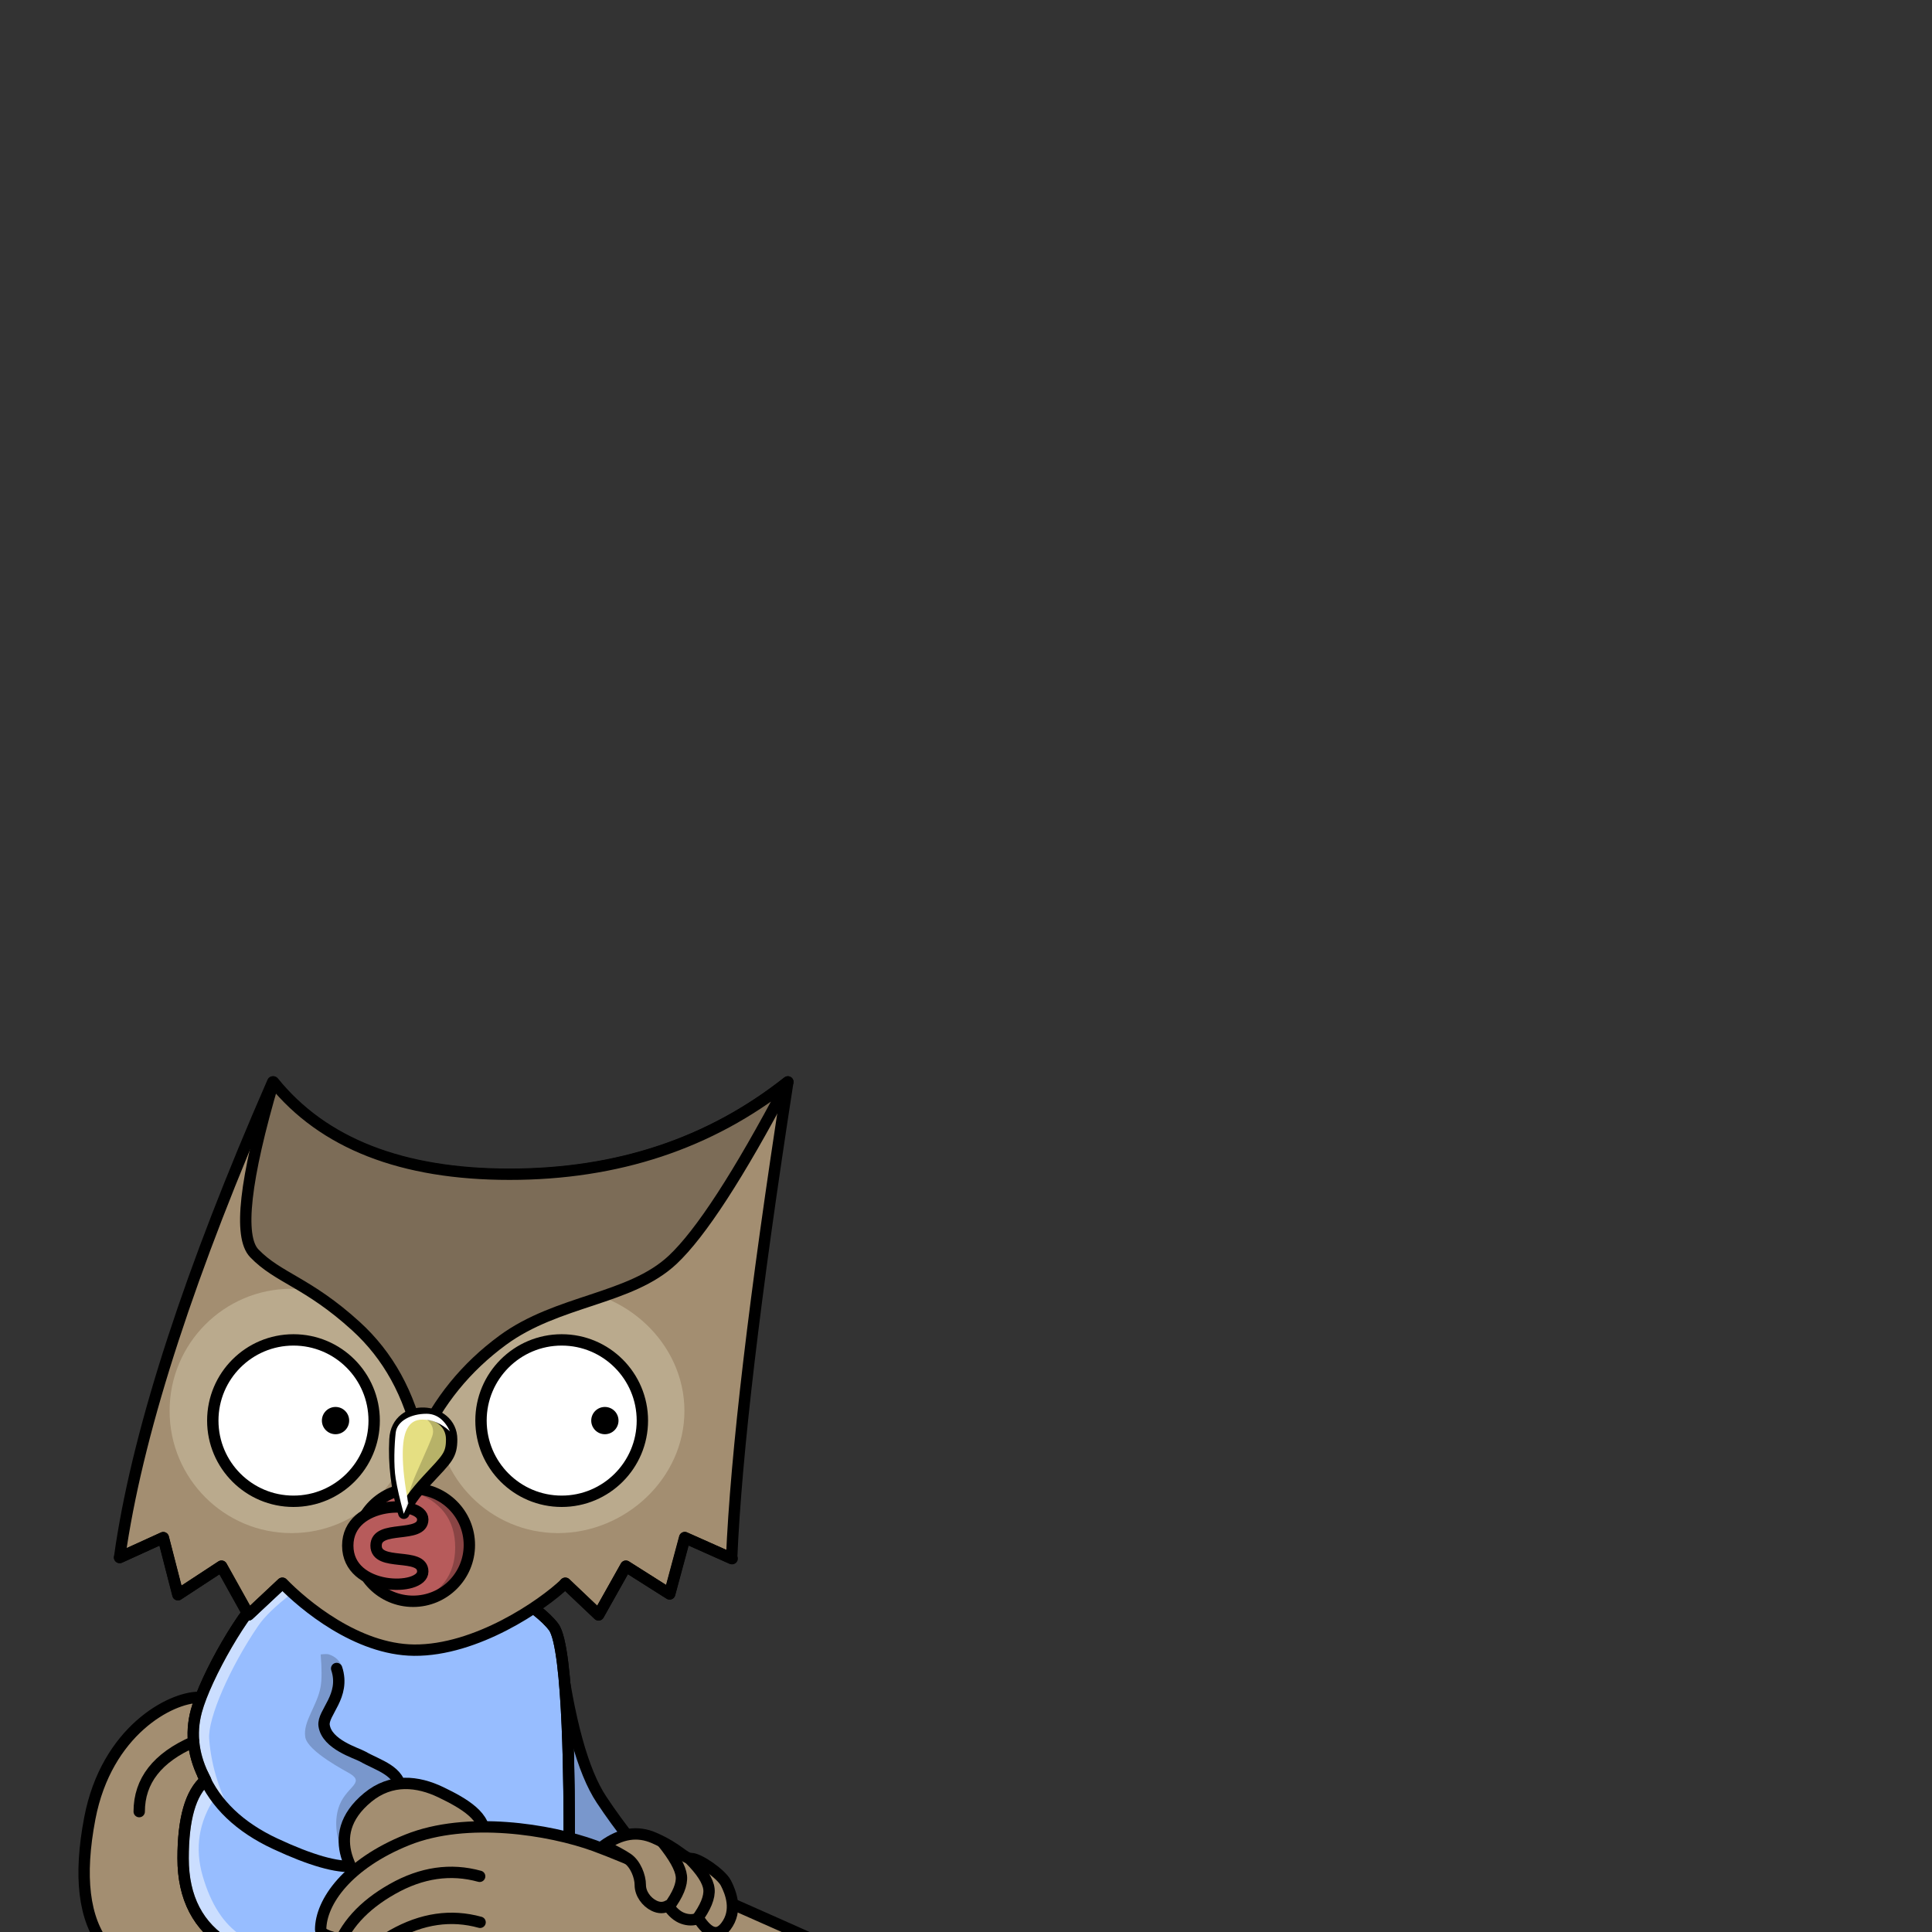 <?xml version="1.0" encoding="UTF-8"?>
<svg width="1700px" height="1700px" viewBox="0 0 1700 1700" version="1.1" xmlns="http://www.w3.org/2000/svg" xmlns:xlink="http://www.w3.org/1999/xlink">
    <rect x="0" y="0" width="1700" height="1700" fill="#333333" stroke="none"/>
    <!-- Generator: Sketch 58 (84663) - https://sketch.com -->
    <title>9_PLUS/COUNT:114/WITH:PARENTHOOD/PARENTHOOD</title>
    <desc>Created with Sketch.</desc>
    <defs>
        <path d="M491.714,1446.557 C500.308,1513.065 512.816,1558.709 529.238,1583.492 C545.66,1608.274 565.211,1632.827 587.891,1657.15 L469.238,1657.15 L435.238,1493.528 L491.714,1446.557 Z" id="path-1"></path>
    </defs>
    <g id="9_PLUS/COUNT:114/WITH:PARENTHOOD/PARENTHOOD" stroke="none" stroke-width="1" fill="none" fill-rule="evenodd">
        <g id="Path-1897" stroke-linejoin="round">
            <use fill="#97BDFF" xlink:href="#path-1"></use>
            <use stroke="#000000" stroke-width="10" fill-opacity="0.2" fill="#000000" xlink:href="#path-1"></use>
        </g>
        <path d="M174.974,1493.528 C150.214,1493.528 93.757,1522.956 79.03,1599.906 C69.212,1651.207 73.766,1688.769 92.693,1712.594 L200.727,1711.365 C179.871,1688.542 169.443,1665.524 169.443,1642.312 C169.443,1619.099 177.538,1592.77 193.729,1563.325 C197.733,1516.794 191.481,1493.528 174.974,1493.528 Z" id="Path-1896" stroke="#000000" stroke-width="10" fill="#A38E71"></path>
        <path d="M200.727,1711.365 C174.321,1695.387 161.119,1669.994 161.119,1635.187 C161.119,1600.379 167.72,1577.415 180.923,1566.294 C170.044,1546.019 167.324,1525.779 172.764,1505.575 C180.923,1475.269 215.594,1414.868 234.416,1400.334 C253.238,1385.8 295.142,1375.048 309.954,1375.048 C324.767,1375.048 371.741,1371.549 401.649,1380.19 C431.558,1388.83 473.433,1413.3 487.154,1431.598 C500.874,1449.895 500.897,1583.264 500.897,1615.397 C500.897,1636.819 481.27,1670.651 442.016,1716.892 L200.727,1711.365 Z" id="Path-1889" stroke="#000000" stroke-width="10" fill="#97BDFF" stroke-linecap="round" stroke-linejoin="round"></path>
        <path d="M178.415,1569.258 L189.202,1581.543 C174.819,1603.181 171.223,1626.333 178.415,1651 C185.606,1675.667 196.869,1693.025 212.204,1703.076 L189.202,1703.076 C170.48,1685.776 161.119,1665.521 161.119,1642.31 C161.119,1619.098 166.884,1594.748 178.415,1569.258 Z M248.238,1393.152 L256.466,1402.261 C242.508,1413.034 232.765,1422.464 227.238,1430.549 C202.652,1466.51 182.7,1511.799 184.061,1530.109 C185.881,1554.594 193.682,1578.912 207.463,1603.061 C182.8,1570.297 170.468,1545.187 170.468,1527.729 C170.468,1510.272 177.274,1487.865 190.884,1460.509 C201.193,1444.073 209.644,1431.983 216.238,1424.239 C222.832,1416.495 233.498,1406.133 248.238,1393.152 Z" id="Path-1903" fill-opacity="0.5" fill="#FFFFFF"></path>
        <path d="M200.727,1711.365 C174.321,1695.387 161.119,1669.994 161.119,1635.187 C161.119,1600.379 167.72,1577.415 180.923,1566.294 C170.044,1546.019 167.324,1525.779 172.764,1505.575 C180.923,1475.269 215.594,1414.868 234.416,1400.334 C253.238,1385.8 295.142,1375.048 309.954,1375.048 C324.767,1375.048 371.741,1371.549 401.649,1380.19 C431.558,1388.83 473.433,1413.3 487.154,1431.598 C500.874,1449.895 500.897,1583.264 500.897,1615.397 C500.897,1636.819 481.27,1670.651 442.016,1716.892 L200.727,1711.365 Z" id="Path-1889" stroke="#000000" stroke-width="10" stroke-linecap="round" stroke-linejoin="round"></path>
        <path d="M178.415,1561.458 C189.696,1587.478 210.95,1607.773 242.176,1622.342 C273.402,1636.911 296.489,1643.508 311.438,1642.134 C338.846,1609.7 352.55,1587.588 352.55,1575.799 C352.55,1558.115 332.571,1553.338 319.179,1545.62 C313.818,1542.53 287.54,1535.107 285.185,1518.286 C283.617,1507.091 304.291,1492.41 296.238,1468.137" id="Path-1890" stroke="#000000" stroke-width="10" stroke-linecap="round" stroke-linejoin="round"></path>
        <path d="M323.527,1581.633 C344.248,1564.538 367.661,1567.294 387.915,1577.032 C408.168,1586.769 429.271,1598.919 425.664,1616.911 C422.058,1634.902 384.714,1613.111 381.938,1616.911 C379.162,1620.71 402.667,1648.56 384.962,1662.193 C367.256,1675.825 348.234,1627.821 345.004,1629.754 C341.775,1631.687 367.461,1659.676 349.235,1673.838 C331.008,1688 309.398,1648.608 304.862,1632.759 C300.326,1616.911 302.806,1598.727 323.527,1581.633 Z" id="Path-1893" stroke="#000000" stroke-width="10" fill="#A38E71"></path>
        <path d="M523.105,1624.032 C483.791,1609.784 411.036,1597.84 358.532,1618.875 C306.028,1639.909 282.148,1673.472 282.148,1698 C282.148,1714.352 432.828,1720.089 734.187,1715.211 C619.675,1663.923 549.315,1633.53 523.105,1624.032 Z" id="Path-1887" stroke="#000000" stroke-width="10" fill="#A38E71"></path>
        <path d="M295.86,1716.892 C303.121,1694.928 319.59,1676.689 345.267,1662.174 C370.944,1647.659 396.541,1643.935 422.058,1651" id="Path-1888" stroke="#000000" stroke-width="10" stroke-linecap="round" stroke-linejoin="round"></path>
        <path d="M296.238,1757.362 C303.499,1735.398 319.968,1717.159 345.645,1702.644 C371.322,1688.129 396.919,1684.404 422.436,1691.47" id="Path-1888-Copy" stroke="#000000" stroke-width="10" stroke-linecap="round" stroke-linejoin="round"></path>
        <path d="M531.252,1624.032 C546.19,1613.125 560.941,1610.852 575.505,1617.214 C597.351,1626.756 601.802,1635.373 608.381,1635.373 C614.96,1635.373 634.589,1648.85 638.731,1656.911 C642.873,1664.971 649.393,1680.993 638.731,1694.999 C631.623,1704.336 623.561,1702.003 614.545,1688 C610.149,1689.7 605.579,1689.7 600.835,1688 C596.09,1686.3 591.776,1682.586 587.891,1676.857 C584.042,1679.01 579.913,1679.01 575.505,1676.857 C568.892,1673.628 563.405,1666.318 563.405,1658.659 C563.405,1651 559.122,1640.074 552.173,1635.373 C547.54,1632.239 540.567,1628.458 531.252,1624.032 Z" id="Path-1894" stroke="#000000" stroke-width="10" fill="#A38E71" stroke-linejoin="round"></path>
        <path d="M612.525,1689.683 C620.838,1678.518 624.603,1669.354 623.821,1662.193 C623.039,1655.031 617.272,1646.093 606.519,1635.379" id="Path-1895" stroke="#000000" stroke-width="10"></path>
        <path d="M588.244,1678.304 C596.556,1667.139 600.322,1657.975 599.54,1650.814 C598.758,1643.652 593.128,1633.602 582.65,1620.665" id="Path-1895-Copy" stroke="#000000" stroke-width="10" stroke-linejoin="round"></path>
        <g id="Group" transform="translate(105.238, 952)">
            <path d="M588,0 C558.875,187.856 542.385,327.651 538.53,419.385 L538.517,419.381 L497.198,400.933 L483.889,450.447 L445.5,426.092 L421.528,468.873 L392.301,441.084 C371.931,460.618 313.619,500.509 259.061,500 C208.764,499.521 161.996,460.223 143.383,441.084 L113.649,468.873 L89.774,426.092 L51.415,451.166 L38.486,401.017 L0.164,418.428 L0,418.436 C0.466,414.934 0.968,411.452 1.504,407.989 C17.994,301.49 62.409,165.494 134.751,0 C178.616,54.382 247.974,81.573 342.826,81.573 C437.679,81.573 519.403,54.382 588,0 Z" id="Path-Copy" stroke="#000000" stroke-width="10" fill="#A38E71" stroke-linecap="round" stroke-linejoin="round"></path>
            <path d="M151.228,182 C210.449,182 258.457,230.129 258.457,289.5 C258.457,348.871 210.449,397 151.228,397 C92.008,397 44,348.871 44,289.5 C44,230.129 92.008,182 151.228,182 Z M385.754,182 C444.975,182 497,230.129 497,289.5 C497,348.871 444.975,397 385.754,397 C326.534,397 278.526,348.871 278.526,289.5 C278.526,230.129 326.534,182 385.754,182 Z" id="EYE-PATCHES" fill="#BAAA8D"></path>
            <path d="M588,0 L586.727,2.416 C544.798,81.862 511.457,133.215 486.706,156.475 C449.204,191.718 385.527,191.718 337.084,227.312 C304.789,251.041 280.471,280.937 264.13,317 C255.121,274.825 236.4,240.797 207.967,214.915 C165.317,176.093 139.527,172.672 118.503,150.782 C104.486,136.188 110.109,85.927 135.37,-2.27373675e-13 L135.37,0 C179.174,54.151 248.438,81.226 343.161,81.226 C437.884,81.226 519.497,54.151 588,0 Z" id="HEAD-PATCH" stroke="#000000" stroke-width="10" fill="#7C6C57" stroke-linecap="round" stroke-linejoin="round"></path>
            <path d="M143,441.152 L113.346,469 L89.535,426.128 L51.278,451.256 L38.383,401 L0.163,418.448 L0,418.456" id="DETAILS-LEFT" stroke="#000000" stroke-width="10" stroke-linecap="round" stroke-linejoin="round"></path>
            <path d="M539,419.468 L538.987,419.465 L497.45,401 L484.07,450.558 L445.479,426.181 L421.382,469 L392,441.186" id="DETAILS-RIGHT" stroke="#000000" stroke-width="10" stroke-linecap="round" stroke-linejoin="round"></path>
            <circle id="Right-Eye-Lid-Copy" stroke="#000000" stroke-width="10" fill="#FFFFFF" cx="389" cy="298" r="71"></circle>
            <circle id="Left-Eye-Lid-Copy" stroke="#000000" stroke-width="10" fill="#FFFFFF" cx="153" cy="298" r="71"></circle>
            <g id="Group-2" transform="translate(178, 286)" fill="#000000">
                <circle id="Oval" cx="12" cy="12" r="12"></circle>
            </g>
            <g id="Group-2-Copy" transform="translate(415, 286)" fill="#000000">
                <circle id="Oval" cx="12" cy="12" r="12"></circle>
            </g>
            <circle id="Oval" stroke="#000000" stroke-width="10" fill="#B75B5B" cx="258.262" cy="407.5" r="49.5"></circle>
            <path d="M266.762,384.962 C266.762,402.237 225.681,389.007 225.681,408.039 C225.681,427.071 266.762,413.28 266.762,430.82 C266.762,448.36 200.762,448.39 200.762,408.039 C200.762,367.688 266.762,367.688 266.762,384.962 Z" id="Path" stroke="#000000" stroke-width="10" fill="#B75B5B"></path>
            <path d="M257.762,360.177 C282.779,368.89 295.288,385.361 295.288,409.588 C295.288,433.816 282.779,450.287 257.762,459 C292.429,451.677 309.762,433.82 309.762,405.428 C309.762,377.035 292.887,361.226 259.135,358 L257.762,360.177 Z" id="Path-2" fill-opacity="0.25" fill="#000000"></path>
        </g>
        <path d="M294.466,1470.78 C291.97,1469.113 303.309,1475.81 302.04,1470.78 C301.227,1467.558 299.886,1459.321 289.549,1455.778 C288.256,1455.335 285.789,1455.335 282.148,1455.778 C283.208,1468.457 283.208,1477.87 282.148,1484.019 C279.222,1500.993 266.34,1514.843 268.607,1528.52 C270.71,1541.207 304.601,1558.555 308.055,1560.702 C321.819,1569.258 303.549,1572.306 297.82,1590.947 C294.001,1603.374 295.708,1617.953 302.943,1634.684 C302.45,1615.036 303.179,1603.354 305.129,1599.639 C307.08,1595.924 316.65,1587.334 333.841,1573.868 L350.764,1572.188 L346.805,1556.546 L302.943,1538.087 L284.58,1517.329 C296.518,1489.867 299.813,1474.351 294.466,1470.78 Z" id="Path-1899" fill-opacity="0.2" fill="#000000"></path>
        <path d="M170.468,1532.592 C138.488,1546.497 122.498,1566.988 122.498,1594.067" id="Path-1901" stroke="#000000" stroke-width="10" stroke-linecap="round" stroke-linejoin="round"></path>
        <g id="Group-2" transform="translate(344, 1242)">
            <g id="Group" fill="#E5DF82" stroke="#000000" stroke-linecap="round" stroke-linejoin="round" stroke-width="10">
                <path d="M52.258,23.157 C50.755,-5.523 2.434,-6.885 2.434,25.768 C2.434,47.537 6.169,69.058 13.641,90.332 C15.797,82.782 22.254,72.57 33.011,59.696 C49.193,40.327 52.997,37.25 52.258,23.157 Z" id="Beak" transform="translate(27.389, 45.896) rotate(3) translate(-27.389, -45.896) "></path>
            </g>
            <path d="M15.335,80.757 C12.041,64.106 10.395,49.685 10.395,37.496 C10.395,19.211 14.584,7.118 27.605,7.118 C36.286,7.118 44.417,10.578 52,17.499 C47.024,7.166 40.09,2 31.197,2 C17.859,2 5.343,8.213 4.173,18.671 C3.003,29.13 2.259,47.127 4.173,59.097 C5.449,67.077 7.815,77.378 11.27,90 L15.335,80.757 Z" id="Combined-Shape" fill="#FFFFFF" style="mix-blend-mode: soft-light;"></path>
            <path d="M43.124,11.039 L43.361,11.192 C44.942,12.219 46.722,13.432 48.703,14.829 C49.575,15.524 50.438,16.263 51.295,17.045 C51.204,16.856 51.112,16.668 51.02,16.483 C51.303,16.688 51.589,16.895 51.88,17.106 L51.88,17.106 L53,21.61 L50.476,37.964 L35.117,55.253 L13,84.001 L14.544,80.489 C14.359,79.552 14.179,78.623 14.004,77.701 C15.878,71.67 17.505,66.708 18.886,62.812 C21.838,54.486 33.511,29.994 36.367,21.61 C38.152,16.372 36.591,11.502 31.685,7 C35.616,7.603 39.429,8.949 43.124,11.039 Z" id="Combined-Shape" fill-opacity="0.2" fill="#000000"></path>
        </g>
    </g>
</svg>
